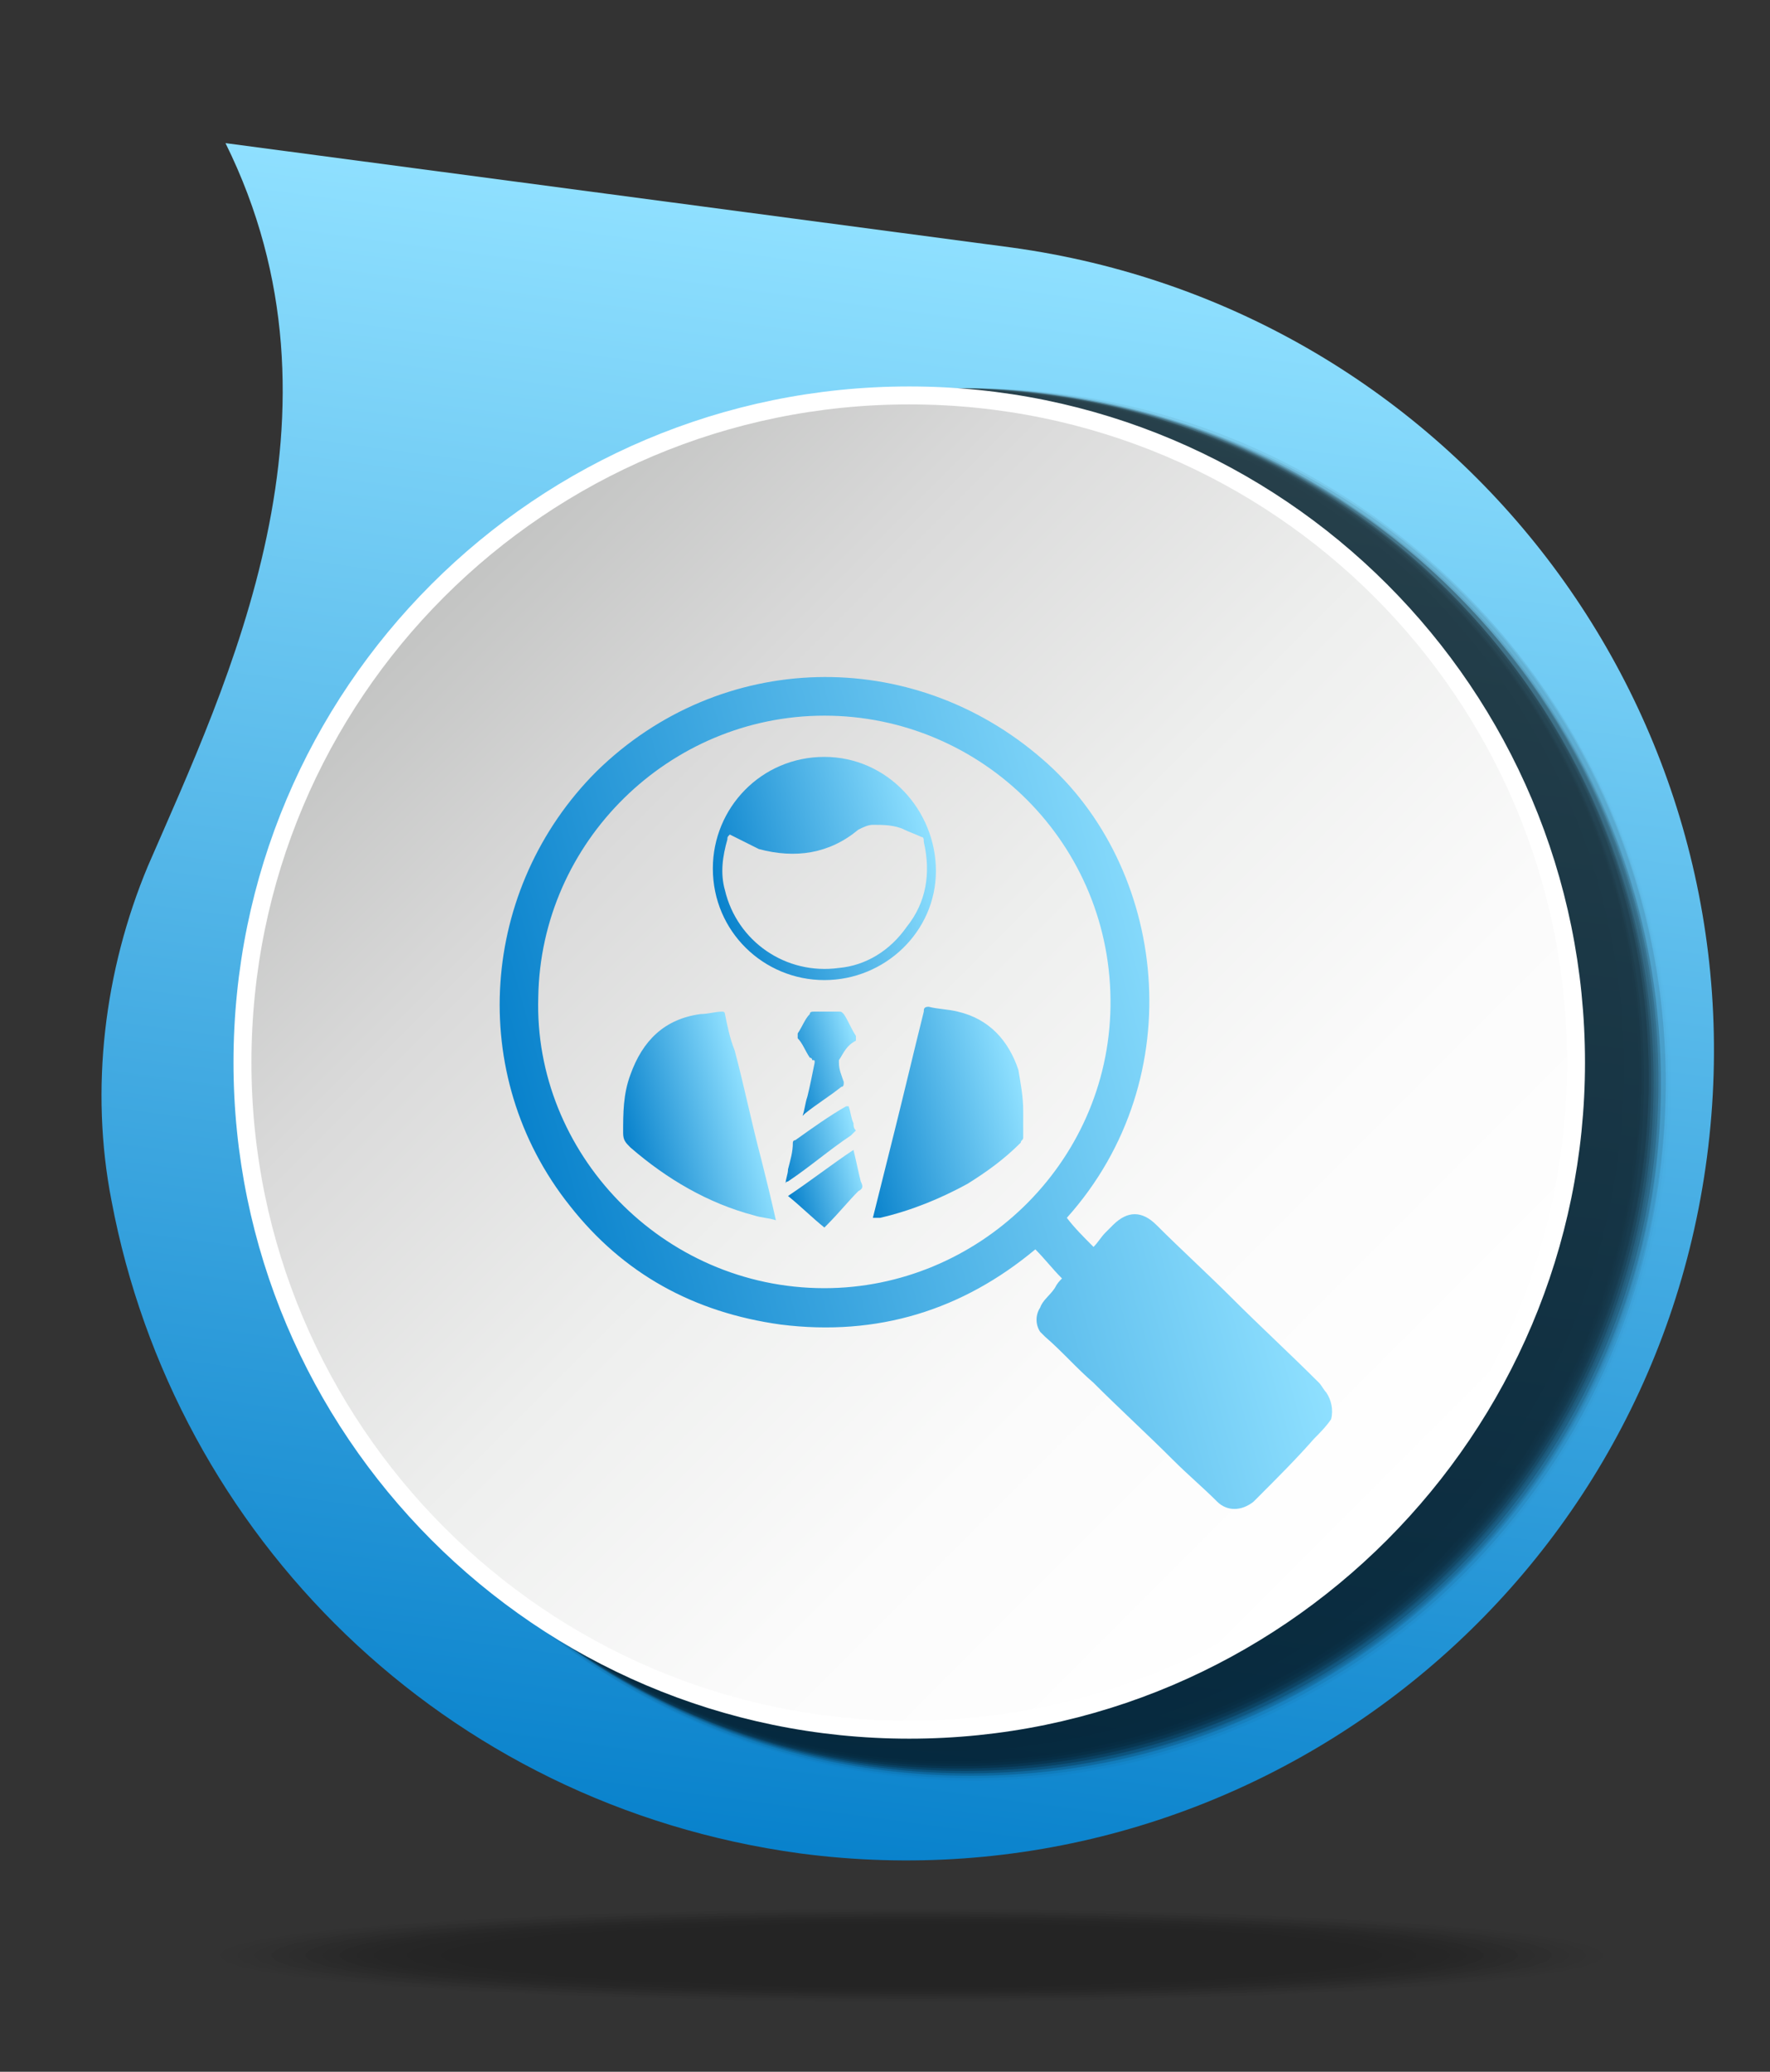 <?xml version="1.0" encoding="utf-8"?>
<!-- Generator: Adobe Illustrator 21.0.0, SVG Export Plug-In . SVG Version: 6.00 Build 0)  -->
<svg version="1.1" id="Calque_1" xmlns="http://www.w3.org/2000/svg" xmlns:xlink="http://www.w3.org/1999/xlink" x="0px" y="0px"
	 viewBox="0 0 73 85.4" style="enable-background:new 0 0 73 85.4;" xml:space="preserve">
<rect x="0" y="0" width="73" height="85.4" fill="#333333" stroke="none"/>
<style type="text/css">
	.st0{opacity:0.3;}
	.st1{opacity:0;fill:url(#SVGID_1_);}
	.st2{opacity:2.439100e-02;fill:url(#SVGID_2_);}
	.st3{opacity:4.878100e-02;fill:url(#SVGID_3_);}
	.st4{opacity:7.317100e-02;fill:url(#SVGID_4_);}
	.st5{opacity:9.756100e-02;fill:url(#SVGID_5_);}
	.st6{opacity:0.122;fill:url(#SVGID_6_);}
	.st7{opacity:0.146;fill:url(#SVGID_7_);}
	.st8{opacity:0.171;fill:url(#SVGID_8_);}
	.st9{opacity:0.195;fill:url(#SVGID_9_);}
	.st10{opacity:0.22;fill:url(#SVGID_10_);}
	.st11{opacity:0.244;fill:url(#SVGID_11_);}
	.st12{opacity:0.268;fill:url(#SVGID_12_);}
	.st13{opacity:0.293;fill:url(#SVGID_13_);}
	.st14{opacity:0.317;fill:url(#SVGID_14_);}
	.st15{opacity:0.342;fill:url(#SVGID_15_);}
	.st16{opacity:0.366;fill:url(#SVGID_16_);}
	.st17{opacity:0.39;fill:url(#SVGID_17_);}
	.st18{opacity:0.415;fill:url(#SVGID_18_);}
	.st19{opacity:0.439;fill:url(#SVGID_19_);}
	.st20{opacity:0.463;fill:url(#SVGID_20_);}
	.st21{opacity:0.488;fill:url(#SVGID_21_);}
	.st22{opacity:0.512;fill:url(#SVGID_22_);}
	.st23{opacity:0.537;fill:url(#SVGID_23_);}
	.st24{opacity:0.561;fill:url(#SVGID_24_);}
	.st25{opacity:0.585;fill:url(#SVGID_25_);}
	.st26{opacity:0.61;fill:url(#SVGID_26_);}
	.st27{opacity:0.634;fill:url(#SVGID_27_);}
	.st28{opacity:0.658;fill:url(#SVGID_28_);}
	.st29{opacity:0.683;fill:url(#SVGID_29_);}
	.st30{opacity:0.707;fill:url(#SVGID_30_);}
	.st31{opacity:0.732;fill:url(#SVGID_31_);}
	.st32{opacity:0.756;fill:url(#SVGID_32_);}
	.st33{opacity:0.78;fill:url(#SVGID_33_);}
	.st34{opacity:0.805;fill:url(#SVGID_34_);}
	.st35{opacity:0.829;fill:url(#SVGID_35_);}
	.st36{opacity:0.854;fill:url(#SVGID_36_);}
	.st37{opacity:0.878;fill:url(#SVGID_37_);}
	.st38{opacity:0.902;fill:url(#SVGID_38_);}
	.st39{opacity:0.927;fill:url(#SVGID_39_);}
	.st40{opacity:0.951;fill:url(#SVGID_40_);}
	.st41{opacity:0.976;fill:url(#SVGID_41_);}
	.st42{fill:url(#SVGID_42_);}
	.st43{fill:url(#SVGID_43_);}
	.st44{opacity:0.7;}
	.st45{opacity:0;}
	.st46{opacity:1.408400e-02;}
	.st47{opacity:2.816800e-02;}
	.st48{opacity:4.225300e-02;}
	.st49{opacity:5.633800e-02;}
	.st50{opacity:7.042200e-02;}
	.st51{opacity:8.450700e-02;}
	.st52{opacity:9.859100e-02;}
	.st53{opacity:0.113;}
	.st54{opacity:0.127;}
	.st55{opacity:0.141;}
	.st56{opacity:0.155;}
	.st57{opacity:0.169;}
	.st58{opacity:0.183;}
	.st59{opacity:0.197;}
	.st60{opacity:0.211;}
	.st61{opacity:0.225;}
	.st62{opacity:0.239;}
	.st63{opacity:0.254;}
	.st64{opacity:0.268;}
	.st65{opacity:0.282;}
	.st66{opacity:0.296;}
	.st67{opacity:0.31;}
	.st68{opacity:0.324;}
	.st69{opacity:0.338;}
	.st70{opacity:0.352;}
	.st71{opacity:0.366;}
	.st72{opacity:0.38;}
	.st73{opacity:0.394;}
	.st74{opacity:0.408;}
	.st75{opacity:0.422;}
	.st76{opacity:0.437;}
	.st77{opacity:0.451;}
	.st78{opacity:0.465;}
	.st79{opacity:0.479;}
	.st80{opacity:0.493;}
	.st81{opacity:0.507;}
	.st82{opacity:0.521;}
	.st83{opacity:0.535;}
	.st84{opacity:0.549;}
	.st85{opacity:0.563;}
	.st86{opacity:0.578;}
	.st87{opacity:0.592;}
	.st88{opacity:0.606;}
	.st89{opacity:0.62;}
	.st90{opacity:0.634;}
	.st91{opacity:0.648;}
	.st92{opacity:0.662;}
	.st93{opacity:0.676;}
	.st94{opacity:0.69;}
	.st95{opacity:0.704;}
	.st96{opacity:0.718;}
	.st97{opacity:0.732;}
	.st98{opacity:0.747;}
	.st99{opacity:0.761;}
	.st100{opacity:0.775;}
	.st101{opacity:0.789;}
	.st102{opacity:0.803;}
	.st103{opacity:0.817;}
	.st104{opacity:0.831;}
	.st105{opacity:0.845;}
	.st106{opacity:0.859;}
	.st107{opacity:0.873;}
	.st108{opacity:0.887;}
	.st109{opacity:0.901;}
	.st110{opacity:0.915;}
	.st111{opacity:0.93;}
	.st112{opacity:0.944;}
	.st113{opacity:0.958;}
	.st114{opacity:0.972;}
	.st115{opacity:0.986;}
	.st116{fill:url(#SVGID_44_);stroke:#FFFFFF;stroke-width:0.74;stroke-miterlimit:10;}
	.st117{fill:url(#SVGID_45_);}
	.st118{opacity:0;fill:url(#SVGID_46_);}
	.st119{opacity:2.439100e-02;fill:url(#SVGID_47_);}
	.st120{opacity:4.878100e-02;fill:url(#SVGID_48_);}
	.st121{opacity:7.317100e-02;fill:url(#SVGID_49_);}
	.st122{opacity:9.756100e-02;fill:url(#SVGID_50_);}
	.st123{opacity:0.122;fill:url(#SVGID_51_);}
	.st124{opacity:0.146;fill:url(#SVGID_52_);}
	.st125{opacity:0.171;fill:url(#SVGID_53_);}
	.st126{opacity:0.195;fill:url(#SVGID_54_);}
	.st127{opacity:0.22;fill:url(#SVGID_55_);}
	.st128{opacity:0.244;fill:url(#SVGID_56_);}
	.st129{opacity:0.268;fill:url(#SVGID_57_);}
	.st130{opacity:0.293;fill:url(#SVGID_58_);}
	.st131{opacity:0.317;fill:url(#SVGID_59_);}
	.st132{opacity:0.342;fill:url(#SVGID_60_);}
	.st133{opacity:0.366;fill:url(#SVGID_61_);}
	.st134{opacity:0.39;fill:url(#SVGID_62_);}
	.st135{opacity:0.415;fill:url(#SVGID_63_);}
	.st136{opacity:0.439;fill:url(#SVGID_64_);}
	.st137{opacity:0.463;fill:url(#SVGID_65_);}
	.st138{opacity:0.488;fill:url(#SVGID_66_);}
	.st139{opacity:0.512;fill:url(#SVGID_67_);}
	.st140{opacity:0.537;fill:url(#SVGID_68_);}
	.st141{opacity:0.561;fill:url(#SVGID_69_);}
	.st142{opacity:0.585;fill:url(#SVGID_70_);}
	.st143{opacity:0.61;fill:url(#SVGID_71_);}
	.st144{opacity:0.634;fill:url(#SVGID_72_);}
	.st145{opacity:0.658;fill:url(#SVGID_73_);}
	.st146{opacity:0.683;fill:url(#SVGID_74_);}
	.st147{opacity:0.707;fill:url(#SVGID_75_);}
	.st148{opacity:0.732;fill:url(#SVGID_76_);}
	.st149{opacity:0.756;fill:url(#SVGID_77_);}
	.st150{opacity:0.78;fill:url(#SVGID_78_);}
	.st151{opacity:0.805;fill:url(#SVGID_79_);}
	.st152{opacity:0.829;fill:url(#SVGID_80_);}
	.st153{opacity:0.854;fill:url(#SVGID_81_);}
	.st154{opacity:0.878;fill:url(#SVGID_82_);}
	.st155{opacity:0.902;fill:url(#SVGID_83_);}
	.st156{opacity:0.927;fill:url(#SVGID_84_);}
	.st157{opacity:0.951;fill:url(#SVGID_85_);}
	.st158{opacity:0.976;fill:url(#SVGID_86_);}
	.st159{fill:url(#SVGID_87_);}
	.st160{fill:url(#SVGID_88_);}
	.st161{opacity:1.408451e-02;}
	.st162{opacity:2.816901e-02;}
	.st163{opacity:4.225352e-02;}
	.st164{opacity:5.633803e-02;}
	.st165{opacity:7.042254e-02;}
	.st166{opacity:8.450704e-02;}
	.st167{opacity:9.859155e-02;}
	.st168{fill:url(#SVGID_89_);stroke:#FFFFFF;stroke-width:0.74;stroke-miterlimit:10;}
	.st169{opacity:0;fill:url(#SVGID_90_);}
	.st170{opacity:2.439100e-02;fill:url(#SVGID_91_);}
	.st171{opacity:4.878100e-02;fill:url(#SVGID_92_);}
	.st172{opacity:7.317100e-02;fill:url(#SVGID_93_);}
	.st173{opacity:9.756100e-02;fill:url(#SVGID_94_);}
	.st174{opacity:0.122;fill:url(#SVGID_95_);}
	.st175{opacity:0.146;fill:url(#SVGID_96_);}
	.st176{opacity:0.171;fill:url(#SVGID_97_);}
	.st177{opacity:0.195;fill:url(#SVGID_98_);}
	.st178{opacity:0.22;fill:url(#SVGID_99_);}
	.st179{opacity:0.244;fill:url(#SVGID_100_);}
	.st180{opacity:0.268;fill:url(#SVGID_101_);}
	.st181{opacity:0.293;fill:url(#SVGID_102_);}
	.st182{opacity:0.317;fill:url(#SVGID_103_);}
	.st183{opacity:0.342;fill:url(#SVGID_104_);}
	.st184{opacity:0.366;fill:url(#SVGID_105_);}
	.st185{opacity:0.39;fill:url(#SVGID_106_);}
	.st186{opacity:0.415;fill:url(#SVGID_107_);}
	.st187{opacity:0.439;fill:url(#SVGID_108_);}
	.st188{opacity:0.463;fill:url(#SVGID_109_);}
	.st189{opacity:0.488;fill:url(#SVGID_110_);}
	.st190{opacity:0.512;fill:url(#SVGID_111_);}
	.st191{opacity:0.537;fill:url(#SVGID_112_);}
	.st192{opacity:0.561;fill:url(#SVGID_113_);}
	.st193{opacity:0.585;fill:url(#SVGID_114_);}
	.st194{opacity:0.61;fill:url(#SVGID_115_);}
	.st195{opacity:0.634;fill:url(#SVGID_116_);}
	.st196{opacity:0.658;fill:url(#SVGID_117_);}
	.st197{opacity:0.683;fill:url(#SVGID_118_);}
	.st198{opacity:0.707;fill:url(#SVGID_119_);}
	.st199{opacity:0.732;fill:url(#SVGID_120_);}
	.st200{opacity:0.756;fill:url(#SVGID_121_);}
	.st201{opacity:0.78;fill:url(#SVGID_122_);}
	.st202{opacity:0.805;fill:url(#SVGID_123_);}
	.st203{opacity:0.829;fill:url(#SVGID_124_);}
	.st204{opacity:0.854;fill:url(#SVGID_125_);}
	.st205{opacity:0.878;fill:url(#SVGID_126_);}
	.st206{opacity:0.902;fill:url(#SVGID_127_);}
	.st207{opacity:0.927;fill:url(#SVGID_128_);}
	.st208{opacity:0.951;fill:url(#SVGID_129_);}
	.st209{opacity:0.976;fill:url(#SVGID_130_);}
	.st210{fill:url(#SVGID_131_);}
	.st211{fill:url(#SVGID_132_);}
	.st212{fill:url(#SVGID_133_);stroke:#FFFFFF;stroke-width:0.74;stroke-miterlimit:10;}
	.st213{opacity:0;fill:url(#SVGID_134_);}
	.st214{opacity:2.439100e-02;fill:url(#SVGID_135_);}
	.st215{opacity:4.878100e-02;fill:url(#SVGID_136_);}
	.st216{opacity:7.317100e-02;fill:url(#SVGID_137_);}
	.st217{opacity:9.756100e-02;fill:url(#SVGID_138_);}
	.st218{opacity:0.122;fill:url(#SVGID_139_);}
	.st219{opacity:0.146;fill:url(#SVGID_140_);}
	.st220{opacity:0.171;fill:url(#SVGID_141_);}
	.st221{opacity:0.195;fill:url(#SVGID_142_);}
	.st222{opacity:0.22;fill:url(#SVGID_143_);}
	.st223{opacity:0.244;fill:url(#SVGID_144_);}
	.st224{opacity:0.268;fill:url(#SVGID_145_);}
	.st225{opacity:0.293;fill:url(#SVGID_146_);}
	.st226{opacity:0.317;fill:url(#SVGID_147_);}
	.st227{opacity:0.342;fill:url(#SVGID_148_);}
	.st228{opacity:0.366;fill:url(#SVGID_149_);}
	.st229{opacity:0.39;fill:url(#SVGID_150_);}
	.st230{opacity:0.415;fill:url(#SVGID_151_);}
	.st231{opacity:0.439;fill:url(#SVGID_152_);}
	.st232{opacity:0.463;fill:url(#SVGID_153_);}
	.st233{opacity:0.488;fill:url(#SVGID_154_);}
	.st234{opacity:0.512;fill:url(#SVGID_155_);}
	.st235{opacity:0.537;fill:url(#SVGID_156_);}
	.st236{opacity:0.561;fill:url(#SVGID_157_);}
	.st237{opacity:0.585;fill:url(#SVGID_158_);}
	.st238{opacity:0.61;fill:url(#SVGID_159_);}
	.st239{opacity:0.634;fill:url(#SVGID_160_);}
	.st240{opacity:0.658;fill:url(#SVGID_161_);}
	.st241{opacity:0.683;fill:url(#SVGID_162_);}
	.st242{opacity:0.707;fill:url(#SVGID_163_);}
	.st243{opacity:0.732;fill:url(#SVGID_164_);}
	.st244{opacity:0.756;fill:url(#SVGID_165_);}
	.st245{opacity:0.78;fill:url(#SVGID_166_);}
	.st246{opacity:0.805;fill:url(#SVGID_167_);}
	.st247{opacity:0.829;fill:url(#SVGID_168_);}
	.st248{opacity:0.854;fill:url(#SVGID_169_);}
	.st249{opacity:0.878;fill:url(#SVGID_170_);}
	.st250{opacity:0.902;fill:url(#SVGID_171_);}
	.st251{opacity:0.927;fill:url(#SVGID_172_);}
	.st252{opacity:0.951;fill:url(#SVGID_173_);}
	.st253{opacity:0.976;fill:url(#SVGID_174_);}
	.st254{fill:url(#SVGID_175_);}
	.st255{fill:url(#SVGID_176_);}
	.st256{fill:url(#SVGID_177_);stroke:#FFFFFF;stroke-width:0.74;stroke-miterlimit:10;}
	.st257{opacity:0;fill:url(#SVGID_178_);}
	.st258{opacity:2.439100e-02;fill:url(#SVGID_179_);}
	.st259{opacity:4.878100e-02;fill:url(#SVGID_180_);}
	.st260{opacity:7.317100e-02;fill:url(#SVGID_181_);}
	.st261{opacity:9.756100e-02;fill:url(#SVGID_182_);}
	.st262{opacity:0.122;fill:url(#SVGID_183_);}
	.st263{opacity:0.146;fill:url(#SVGID_184_);}
	.st264{opacity:0.171;fill:url(#SVGID_185_);}
	.st265{opacity:0.195;fill:url(#SVGID_186_);}
	.st266{opacity:0.22;fill:url(#SVGID_187_);}
	.st267{opacity:0.244;fill:url(#SVGID_188_);}
	.st268{opacity:0.268;fill:url(#SVGID_189_);}
	.st269{opacity:0.293;fill:url(#SVGID_190_);}
	.st270{opacity:0.317;fill:url(#SVGID_191_);}
	.st271{opacity:0.342;fill:url(#SVGID_192_);}
	.st272{opacity:0.366;fill:url(#SVGID_193_);}
	.st273{opacity:0.39;fill:url(#SVGID_194_);}
	.st274{opacity:0.415;fill:url(#SVGID_195_);}
	.st275{opacity:0.439;fill:url(#SVGID_196_);}
	.st276{opacity:0.463;fill:url(#SVGID_197_);}
	.st277{opacity:0.488;fill:url(#SVGID_198_);}
	.st278{opacity:0.512;fill:url(#SVGID_199_);}
	.st279{opacity:0.537;fill:url(#SVGID_200_);}
	.st280{opacity:0.561;fill:url(#SVGID_201_);}
	.st281{opacity:0.585;fill:url(#SVGID_202_);}
	.st282{opacity:0.61;fill:url(#SVGID_203_);}
	.st283{opacity:0.634;fill:url(#SVGID_204_);}
	.st284{opacity:0.658;fill:url(#SVGID_205_);}
	.st285{opacity:0.683;fill:url(#SVGID_206_);}
	.st286{opacity:0.707;fill:url(#SVGID_207_);}
	.st287{opacity:0.732;fill:url(#SVGID_208_);}
	.st288{opacity:0.756;fill:url(#SVGID_209_);}
	.st289{opacity:0.78;fill:url(#SVGID_210_);}
	.st290{opacity:0.805;fill:url(#SVGID_211_);}
	.st291{opacity:0.829;fill:url(#SVGID_212_);}
	.st292{opacity:0.854;fill:url(#SVGID_213_);}
	.st293{opacity:0.878;fill:url(#SVGID_214_);}
	.st294{opacity:0.902;fill:url(#SVGID_215_);}
	.st295{opacity:0.927;fill:url(#SVGID_216_);}
	.st296{opacity:0.951;fill:url(#SVGID_217_);}
	.st297{opacity:0.976;fill:url(#SVGID_218_);}
	.st298{fill:url(#SVGID_219_);}
	.st299{fill:url(#SVGID_220_);}
	.st300{fill:url(#SVGID_221_);stroke:#FFFFFF;stroke-width:0.74;stroke-miterlimit:10;}
	.st301{opacity:0;fill:url(#SVGID_222_);}
	.st302{opacity:2.439100e-02;fill:url(#SVGID_223_);}
	.st303{opacity:4.878100e-02;fill:url(#SVGID_224_);}
	.st304{opacity:7.317100e-02;fill:url(#SVGID_225_);}
	.st305{opacity:9.756100e-02;fill:url(#SVGID_226_);}
	.st306{opacity:0.122;fill:url(#SVGID_227_);}
	.st307{opacity:0.146;fill:url(#SVGID_228_);}
	.st308{opacity:0.171;fill:url(#SVGID_229_);}
	.st309{opacity:0.195;fill:url(#SVGID_230_);}
	.st310{opacity:0.22;fill:url(#SVGID_231_);}
	.st311{opacity:0.244;fill:url(#SVGID_232_);}
	.st312{opacity:0.268;fill:url(#SVGID_233_);}
	.st313{opacity:0.293;fill:url(#SVGID_234_);}
	.st314{opacity:0.317;fill:url(#SVGID_235_);}
	.st315{opacity:0.342;fill:url(#SVGID_236_);}
	.st316{opacity:0.366;fill:url(#SVGID_237_);}
	.st317{opacity:0.39;fill:url(#SVGID_238_);}
	.st318{opacity:0.415;fill:url(#SVGID_239_);}
	.st319{opacity:0.439;fill:url(#SVGID_240_);}
	.st320{opacity:0.463;fill:url(#SVGID_241_);}
	.st321{opacity:0.488;fill:url(#SVGID_242_);}
	.st322{opacity:0.512;fill:url(#SVGID_243_);}
	.st323{opacity:0.537;fill:url(#SVGID_244_);}
	.st324{opacity:0.561;fill:url(#SVGID_245_);}
	.st325{opacity:0.585;fill:url(#SVGID_246_);}
	.st326{opacity:0.61;fill:url(#SVGID_247_);}
	.st327{opacity:0.634;fill:url(#SVGID_248_);}
	.st328{opacity:0.658;fill:url(#SVGID_249_);}
	.st329{opacity:0.683;fill:url(#SVGID_250_);}
	.st330{opacity:0.707;fill:url(#SVGID_251_);}
	.st331{opacity:0.732;fill:url(#SVGID_252_);}
	.st332{opacity:0.756;fill:url(#SVGID_253_);}
	.st333{opacity:0.78;fill:url(#SVGID_254_);}
	.st334{opacity:0.805;fill:url(#SVGID_255_);}
	.st335{opacity:0.829;fill:url(#SVGID_256_);}
	.st336{opacity:0.854;fill:url(#SVGID_257_);}
	.st337{opacity:0.878;fill:url(#SVGID_258_);}
	.st338{opacity:0.902;fill:url(#SVGID_259_);}
	.st339{opacity:0.927;fill:url(#SVGID_260_);}
	.st340{opacity:0.951;fill:url(#SVGID_261_);}
	.st341{opacity:0.976;fill:url(#SVGID_262_);}
	.st342{fill:url(#SVGID_263_);}
	.st343{fill:url(#SVGID_264_);}
	.st344{fill:url(#SVGID_265_);stroke:#FFFFFF;stroke-width:0.74;stroke-miterlimit:10;}
	.st345{fill:url(#SVGID_266_);}
	.st346{fill:url(#SVGID_267_);}
	.st347{fill:url(#SVGID_268_);}
	.st348{fill:url(#SVGID_269_);}
	.st349{fill:url(#SVGID_270_);}
	.st350{fill:url(#SVGID_271_);}
	.st351{fill:url(#SVGID_272_);}
	.st352{fill:url(#SVGID_273_);}
	.st353{fill:url(#SVGID_274_);}
	.st354{fill:url(#SVGID_275_);}
	.st355{fill:url(#SVGID_276_);}
	.st356{fill:url(#SVGID_277_);}
	.st357{fill:url(#SVGID_278_);}
	.st358{fill:url(#SVGID_279_);}
	.st359{fill:url(#SVGID_280_);}
	.st360{fill:url(#SVGID_281_);}
	.st361{fill:url(#SVGID_282_);}
	.st362{fill:url(#SVGID_283_);}
	.st363{fill:url(#SVGID_284_);}
	.st364{fill:url(#SVGID_285_);}
</style>
<g class="st0">
	
		<radialGradient id="SVGID_1_" cx="-33.385" cy="133.896" r="4.923" gradientTransform="matrix(7.105 0 0 0.366 274.774 31.647)" gradientUnits="userSpaceOnUse">
		<stop  offset="0" style="stop-color:#000000"/>
		<stop  offset="1" style="stop-color:#000000"/>
	</radialGradient>
	<ellipse class="st1" cx="37.6" cy="80.6" rx="29.9" ry="2"/>
	
		<radialGradient id="SVGID_2_" cx="-33.176" cy="137.341" r="4.941" gradientTransform="matrix(6.906 0 0 0.356 266.664 31.719)" gradientUnits="userSpaceOnUse">
		<stop  offset="0" style="stop-color:#000000"/>
		<stop  offset="1" style="stop-color:#000000"/>
	</radialGradient>
	<ellipse class="st2" cx="37.6" cy="80.6" rx="29.2" ry="2"/>
	
		<radialGradient id="SVGID_3_" cx="-32.951" cy="140.982" r="4.958" gradientTransform="matrix(6.706 0 0 0.346 258.53 31.79)" gradientUnits="userSpaceOnUse">
		<stop  offset="0" style="stop-color:#000000"/>
		<stop  offset="1" style="stop-color:#000000"/>
	</radialGradient>
	<ellipse class="st3" cx="37.6" cy="80.6" rx="28.5" ry="1.9"/>
	
		<radialGradient id="SVGID_4_" cx="-32.712" cy="144.834" r="4.977" gradientTransform="matrix(6.506 0 0 0.337 250.397 31.861)" gradientUnits="userSpaceOnUse">
		<stop  offset="0" style="stop-color:#000000"/>
		<stop  offset="1" style="stop-color:#000000"/>
	</radialGradient>
	<ellipse class="st4" cx="37.6" cy="80.6" rx="27.8" ry="1.9"/>
	
		<radialGradient id="SVGID_5_" cx="-32.458" cy="148.915" r="4.997" gradientTransform="matrix(6.307 0 0 0.327 242.263 31.931)" gradientUnits="userSpaceOnUse">
		<stop  offset="0" style="stop-color:#000000"/>
		<stop  offset="1" style="stop-color:#000000"/>
	</radialGradient>
	<ellipse class="st5" cx="37.6" cy="80.6" rx="27.1" ry="1.8"/>
	
		<radialGradient id="SVGID_6_" cx="-32.188" cy="153.242" r="5.018" gradientTransform="matrix(6.107 0 0 0.317 234.129 32.003)" gradientUnits="userSpaceOnUse">
		<stop  offset="0" style="stop-color:#000000"/>
		<stop  offset="1" style="stop-color:#000000"/>
	</radialGradient>
	<ellipse class="st6" cx="37.6" cy="80.6" rx="26.4" ry="1.8"/>
	
		<radialGradient id="SVGID_7_" cx="-31.899" cy="160.54" r="5.042" gradientTransform="matrix(5.907 0 0 0.307 225.995 31.26)" gradientUnits="userSpaceOnUse">
		<stop  offset="0" style="stop-color:#000000"/>
		<stop  offset="1" style="stop-color:#000000"/>
	</radialGradient>
	<ellipse class="st7" cx="37.6" cy="80.6" rx="25.7" ry="1.7"/>
	
		<radialGradient id="SVGID_8_" cx="-31.59" cy="165.531" r="5.067" gradientTransform="matrix(5.707 0 0 0.298 217.862 31.331)" gradientUnits="userSpaceOnUse">
		<stop  offset="0" style="stop-color:#000000"/>
		<stop  offset="1" style="stop-color:#000000"/>
	</radialGradient>
	<ellipse class="st8" cx="37.6" cy="80.6" rx="25" ry="1.7"/>
	
		<radialGradient id="SVGID_9_" cx="-31.259" cy="170.858" r="5.092" gradientTransform="matrix(5.508 0 0 0.288 209.728 31.402)" gradientUnits="userSpaceOnUse">
		<stop  offset="0" style="stop-color:#000000"/>
		<stop  offset="1" style="stop-color:#000000"/>
	</radialGradient>
	<ellipse class="st9" cx="37.6" cy="80.6" rx="24.3" ry="1.6"/>
	
		<radialGradient id="SVGID_10_" cx="-30.902" cy="176.558" r="5.12" gradientTransform="matrix(5.308 0 0 0.278 201.594 31.472)" gradientUnits="userSpaceOnUse">
		<stop  offset="0" style="stop-color:#000000"/>
		<stop  offset="1" style="stop-color:#000000"/>
	</radialGradient>
	<ellipse class="st10" cx="37.6" cy="80.6" rx="23.6" ry="1.6"/>
	
		<radialGradient id="SVGID_11_" cx="-30.518" cy="182.668" r="5.15" gradientTransform="matrix(5.108 0 0 0.269 193.461 31.543)" gradientUnits="userSpaceOnUse">
		<stop  offset="0" style="stop-color:#000000"/>
		<stop  offset="1" style="stop-color:#000000"/>
	</radialGradient>
	<ellipse class="st11" cx="37.6" cy="80.6" rx="22.9" ry="1.5"/>
	
		<radialGradient id="SVGID_12_" cx="-30.103" cy="189.236" r="5.183" gradientTransform="matrix(4.909 0 0 0.259 185.327 31.614)" gradientUnits="userSpaceOnUse">
		<stop  offset="0" style="stop-color:#000000"/>
		<stop  offset="1" style="stop-color:#000000"/>
	</radialGradient>
	<ellipse class="st12" cx="37.6" cy="80.6" rx="22.2" ry="1.5"/>
	
		<radialGradient id="SVGID_13_" cx="-29.652" cy="196.314" r="5.218" gradientTransform="matrix(4.709 0 0 0.249 177.193 31.685)" gradientUnits="userSpaceOnUse">
		<stop  offset="0" style="stop-color:#000000"/>
		<stop  offset="1" style="stop-color:#000000"/>
	</radialGradient>
	<ellipse class="st13" cx="37.6" cy="80.6" rx="21.5" ry="1.4"/>
	
		<radialGradient id="SVGID_14_" cx="-29.162" cy="203.967" r="5.256" gradientTransform="matrix(4.509 0 0 0.24 169.06 31.756)" gradientUnits="userSpaceOnUse">
		<stop  offset="0" style="stop-color:#000000"/>
		<stop  offset="1" style="stop-color:#000000"/>
	</radialGradient>
	<ellipse class="st14" cx="37.6" cy="80.6" rx="20.8" ry="1.4"/>
	
		<radialGradient id="SVGID_15_" cx="-28.625" cy="212.266" r="5.297" gradientTransform="matrix(4.31 0 0 0.23 160.926 31.826)" gradientUnits="userSpaceOnUse">
		<stop  offset="0" style="stop-color:#000000"/>
		<stop  offset="1" style="stop-color:#000000"/>
	</radialGradient>
	<ellipse class="st15" cx="37.6" cy="80.6" rx="20.1" ry="1.3"/>
	
		<radialGradient id="SVGID_16_" cx="-28.037" cy="221.292" r="5.342" gradientTransform="matrix(4.11 0 0 0.22 152.792 31.898)" gradientUnits="userSpaceOnUse">
		<stop  offset="0" style="stop-color:#000000"/>
		<stop  offset="1" style="stop-color:#000000"/>
	</radialGradient>
	<ellipse class="st16" cx="37.6" cy="80.6" rx="19.4" ry="1.3"/>
	
		<radialGradient id="SVGID_17_" cx="-27.389" cy="235.127" r="5.394" gradientTransform="matrix(3.91 0 0 0.21 144.659 31.155)" gradientUnits="userSpaceOnUse">
		<stop  offset="0" style="stop-color:#000000"/>
		<stop  offset="1" style="stop-color:#000000"/>
	</radialGradient>
	<ellipse class="st17" cx="37.6" cy="80.6" rx="18.7" ry="1.3"/>
	
		<radialGradient id="SVGID_18_" cx="-26.671" cy="246.138" r="5.449" gradientTransform="matrix(3.711 0 0 0.201 136.525 31.226)" gradientUnits="userSpaceOnUse">
		<stop  offset="0" style="stop-color:#000000"/>
		<stop  offset="1" style="stop-color:#000000"/>
	</radialGradient>
	<ellipse class="st18" cx="37.6" cy="80.6" rx="18" ry="1.2"/>
	
		<radialGradient id="SVGID_19_" cx="-25.872" cy="258.267" r="5.509" gradientTransform="matrix(3.511 0 0 0.191 128.391 31.297)" gradientUnits="userSpaceOnUse">
		<stop  offset="0" style="stop-color:#000000"/>
		<stop  offset="1" style="stop-color:#000000"/>
	</radialGradient>
	<ellipse class="st19" cx="37.6" cy="80.6" rx="17.2" ry="1.2"/>
	
		<radialGradient id="SVGID_20_" cx="-24.975" cy="271.697" r="5.578" gradientTransform="matrix(3.311 0 0 0.181 120.258 31.367)" gradientUnits="userSpaceOnUse">
		<stop  offset="0" style="stop-color:#000000"/>
		<stop  offset="1" style="stop-color:#000000"/>
	</radialGradient>
	<ellipse class="st20" cx="37.6" cy="80.6" rx="16.5" ry="1.1"/>
	
		<radialGradient id="SVGID_21_" cx="-23.964" cy="286.642" r="5.655" gradientTransform="matrix(3.111 0 0 0.172 112.124 31.438)" gradientUnits="userSpaceOnUse">
		<stop  offset="0" style="stop-color:#000000"/>
		<stop  offset="1" style="stop-color:#000000"/>
	</radialGradient>
	<ellipse class="st21" cx="37.6" cy="80.6" rx="15.8" ry="1.1"/>
	
		<radialGradient id="SVGID_22_" cx="-22.814" cy="303.377" r="5.741" gradientTransform="matrix(2.912 0 0 0.162 103.99 31.509)" gradientUnits="userSpaceOnUse">
		<stop  offset="0" style="stop-color:#000000"/>
		<stop  offset="1" style="stop-color:#000000"/>
	</radialGradient>
	<ellipse class="st22" cx="37.6" cy="80.6" rx="15.1" ry="1"/>
	
		<radialGradient id="SVGID_23_" cx="-21.495" cy="322.243" r="5.839" gradientTransform="matrix(2.712 0 0 0.152 95.856 31.581)" gradientUnits="userSpaceOnUse">
		<stop  offset="0" style="stop-color:#000000"/>
		<stop  offset="1" style="stop-color:#000000"/>
	</radialGradient>
	<ellipse class="st23" cx="37.6" cy="80.6" rx="14.4" ry="1"/>
	
		<radialGradient id="SVGID_24_" cx="-19.965" cy="343.687" r="5.954" gradientTransform="matrix(2.512 0 0 0.142 87.72 31.65)" gradientUnits="userSpaceOnUse">
		<stop  offset="0" style="stop-color:#000000"/>
		<stop  offset="1" style="stop-color:#000000"/>
	</radialGradient>
	<ellipse class="st24" cx="37.6" cy="80.6" rx="13.7" ry="0.9"/>
	
		<radialGradient id="SVGID_25_" cx="-18.171" cy="368.257" r="6.084" gradientTransform="matrix(2.313 0 0 0.133 79.584 31.721)" gradientUnits="userSpaceOnUse">
		<stop  offset="0" style="stop-color:#000000"/>
		<stop  offset="1" style="stop-color:#000000"/>
	</radialGradient>
	<ellipse class="st25" cx="37.6" cy="80.6" rx="13" ry="0.9"/>
	
		<radialGradient id="SVGID_26_" cx="-16.038" cy="396.704" r="6.24" gradientTransform="matrix(2.113 0 0 0.123 71.449 31.791)" gradientUnits="userSpaceOnUse">
		<stop  offset="0" style="stop-color:#000000"/>
		<stop  offset="1" style="stop-color:#000000"/>
	</radialGradient>
	<ellipse class="st26" cx="37.6" cy="80.6" rx="12.3" ry="0.8"/>
	
		<radialGradient id="SVGID_27_" cx="-13.46" cy="437.565" r="6.43" gradientTransform="matrix(1.913 0 0 0.113 63.313 31.05)" gradientUnits="userSpaceOnUse">
		<stop  offset="0" style="stop-color:#000000"/>
		<stop  offset="1" style="stop-color:#000000"/>
	</radialGradient>
	<ellipse class="st27" cx="37.6" cy="80.6" rx="11.6" ry="0.8"/>
	
		<radialGradient id="SVGID_28_" cx="-10.281" cy="477.843" r="6.657" gradientTransform="matrix(1.714 0 0 0.104 55.177 31.121)" gradientUnits="userSpaceOnUse">
		<stop  offset="0" style="stop-color:#000000"/>
		<stop  offset="1" style="stop-color:#000000"/>
	</radialGradient>
	<ellipse class="st28" cx="37.6" cy="80.6" rx="10.9" ry="0.7"/>
	
		<radialGradient id="SVGID_29_" cx="-6.263" cy="526.461" r="6.941" gradientTransform="matrix(1.514 0 0 9.390000e-02 47.042 31.191)" gradientUnits="userSpaceOnUse">
		<stop  offset="0" style="stop-color:#000000"/>
		<stop  offset="1" style="stop-color:#000000"/>
	</radialGradient>
	<ellipse class="st29" cx="37.6" cy="80.6" rx="10.2" ry="0.7"/>
	
		<radialGradient id="SVGID_30_" cx="-1.023" cy="586.271" r="7.305" gradientTransform="matrix(1.314 0 0 8.420000e-02 38.906 31.262)" gradientUnits="userSpaceOnUse">
		<stop  offset="0" style="stop-color:#000000"/>
		<stop  offset="1" style="stop-color:#000000"/>
	</radialGradient>
	<ellipse class="st30" cx="37.6" cy="80.6" rx="9.5" ry="0.6"/>
	
		<radialGradient id="SVGID_31_" cx="6.094" cy="661.657" r="7.791" gradientTransform="matrix(1.114 0 0 7.450000e-02 30.771 31.332)" gradientUnits="userSpaceOnUse">
		<stop  offset="0" style="stop-color:#000000"/>
		<stop  offset="1" style="stop-color:#000000"/>
	</radialGradient>
	<ellipse class="st31" cx="37.6" cy="80.6" rx="8.8" ry="0.6"/>
	
		<radialGradient id="SVGID_32_" cx="16.318" cy="759.606" r="8.476" gradientTransform="matrix(0.915 0 0 6.480000e-02 22.635 31.403)" gradientUnits="userSpaceOnUse">
		<stop  offset="0" style="stop-color:#000000"/>
		<stop  offset="1" style="stop-color:#000000"/>
	</radialGradient>
	<ellipse class="st32" cx="37.6" cy="80.6" rx="8.1" ry="0.5"/>
	
		<radialGradient id="SVGID_33_" cx="32.255" cy="892.045" r="9.52" gradientTransform="matrix(0.715 0 0 5.510000e-02 14.499 31.474)" gradientUnits="userSpaceOnUse">
		<stop  offset="0" style="stop-color:#000000"/>
		<stop  offset="1" style="stop-color:#000000"/>
	</radialGradient>
	<ellipse class="st33" cx="37.6" cy="80.6" rx="7.4" ry="0.5"/>
	
		<radialGradient id="SVGID_34_" cx="60.542" cy="1081.085" r="11.325" gradientTransform="matrix(0.515 0 0 4.540000e-02 6.364 31.544)" gradientUnits="userSpaceOnUse">
		<stop  offset="0" style="stop-color:#000000"/>
		<stop  offset="1" style="stop-color:#000000"/>
	</radialGradient>
	<ellipse class="st34" cx="37.6" cy="80.6" rx="6.7" ry="0.4"/>
	
		<radialGradient id="SVGID_35_" cx="124.628" cy="1372.826" r="15.332" gradientTransform="matrix(0.316 0 0 3.570000e-02 -1.771 31.616)" gradientUnits="userSpaceOnUse">
		<stop  offset="0" style="stop-color:#000000"/>
		<stop  offset="1" style="stop-color:#000000"/>
	</radialGradient>
	<ellipse class="st35" cx="37.6" cy="80.6" rx="6" ry="0.4"/>
	
		<radialGradient id="SVGID_36_" cx="409.565" cy="1882.311" r="33.322" gradientTransform="matrix(0.116 0 0 2.600000e-02 -9.907 31.686)" gradientUnits="userSpaceOnUse">
		<stop  offset="0" style="stop-color:#000000"/>
		<stop  offset="1" style="stop-color:#000000"/>
	</radialGradient>
	<ellipse class="st36" cx="37.6" cy="80.6" rx="5.3" ry="0.3"/>
	
		<radialGradient id="SVGID_37_" cx="-663.529" cy="3066.786" r="40.356" gradientTransform="matrix(-8.380000e-02 0 0 1.620000e-02 -18.042 30.944)" gradientUnits="userSpaceOnUse">
		<stop  offset="0" style="stop-color:#000000"/>
		<stop  offset="1" style="stop-color:#000000"/>
	</radialGradient>
	<ellipse class="st37" cx="37.6" cy="80.6" rx="4.6" ry="0.3"/>
	
		<radialGradient id="SVGID_38_" cx="-224.83" cy="7632.434" r="27.246" gradientTransform="matrix(-0.283 0 0 6.500000e-03 -26.178 31.015)" gradientUnits="userSpaceOnUse">
		<stop  offset="0" style="stop-color:#000000"/>
		<stop  offset="1" style="stop-color:#000000"/>
	</radialGradient>
	<ellipse class="st38" cx="37.6" cy="80.6" rx="3.8" ry="0.2"/>
	
		<radialGradient id="SVGID_39_" cx="-148.748" cy="-15481.408" r="41.368" gradientTransform="matrix(-0.483 0 0 -3.200000e-03 -34.314 31.085)" gradientUnits="userSpaceOnUse">
		<stop  offset="0" style="stop-color:#000000"/>
		<stop  offset="1" style="stop-color:#000000"/>
	</radialGradient>
	<ellipse class="st39" cx="37.6" cy="80.6" rx="3.1" ry="0.2"/>
	
		<radialGradient id="SVGID_40_" cx="-117.163" cy="-3834.911" r="7.946" gradientTransform="matrix(-0.683 0 0 -1.290000e-02 -42.449 31.155)" gradientUnits="userSpaceOnUse">
		<stop  offset="0" style="stop-color:#000000"/>
		<stop  offset="1" style="stop-color:#000000"/>
	</radialGradient>
	<ellipse class="st40" cx="37.6" cy="80.6" rx="2.4" ry="0.1"/>
	
		<radialGradient id="SVGID_41_" cx="-99.871" cy="-2185.809" r="3.107" gradientTransform="matrix(-0.883 0 0 -2.260000e-02 -50.585 31.226)" gradientUnits="userSpaceOnUse">
		<stop  offset="0" style="stop-color:#000000"/>
		<stop  offset="1" style="stop-color:#000000"/>
	</radialGradient>
	<ellipse class="st41" cx="37.6" cy="80.6" rx="1.7" ry="0.1"/>
	
		<radialGradient id="SVGID_42_" cx="-88.96" cy="-1527.194" r="1.112" gradientTransform="matrix(-1.082 0 0 -3.230000e-02 -58.721 31.297)" gradientUnits="userSpaceOnUse">
		<stop  offset="0" style="stop-color:#000000"/>
		<stop  offset="1" style="stop-color:#000000"/>
	</radialGradient>
	<ellipse class="st42" cx="37.6" cy="80.6" rx="1" ry="0"/>
</g>
<linearGradient id="SVGID_43_" gradientUnits="userSpaceOnUse" x1="367.685" y1="238.032" x2="434.408" y2="238.032" gradientTransform="matrix(-0.132 0.991 -0.991 -0.132 326.572 -322.744)">
	<stop  offset="0" style="stop-color:#8FE0FF"/>
	<stop  offset="1" style="stop-color:#0982CC"/>
</linearGradient>
<path class="st43" d="M70.4,47.7c2.4-18.3-10.4-35-28.7-37.5L9.3,5.9C14.8,17,9.4,28.1,6.1,35.7C4.3,40,3.7,44.9,4.6,49.5
	C7.2,63.3,18.3,74.4,33,76.4C51.2,78.8,68,66,70.4,47.7z"/>
<g class="st44">
	<path class="st45" d="M40.3,73.4c-15.8,0-28.6-12.9-28.6-28.6c0-15.8,12.9-28.6,28.6-28.6S68.9,29,68.9,44.8
		C68.9,60.6,56.1,73.4,40.3,73.4z"/>
	<path class="st46" d="M40.2,73.4c-15.8,0-28.6-12.8-28.6-28.6c0-15.8,12.8-28.6,28.6-28.6C56,16.1,68.9,29,68.9,44.8
		C68.9,60.5,56,73.4,40.2,73.4z"/>
	<path class="st47" d="M40.2,73.4c-15.8,0-28.6-12.8-28.6-28.6c0-15.8,12.8-28.6,28.6-28.6C56,16.1,68.8,29,68.8,44.7
		C68.8,60.5,56,73.4,40.2,73.4z"/>
	<path class="st48" d="M40.1,73.3c-15.8,0-28.6-12.8-28.6-28.6c0-15.8,12.8-28.6,28.6-28.6c15.8,0,28.6,12.8,28.6,28.6
		C68.7,60.5,55.9,73.3,40.1,73.3z"/>
	<path class="st49" d="M40.1,73.3c-15.8,0-28.6-12.8-28.6-28.6c0-15.8,12.8-28.6,28.6-28.6c15.8,0,28.6,12.8,28.6,28.6
		C68.7,60.5,55.9,73.3,40.1,73.3z"/>
	<path class="st50" d="M40.1,73.2c-15.7,0-28.6-12.8-28.6-28.6c0-15.8,12.8-28.6,28.6-28.6s28.6,12.8,28.6,28.6
		C68.6,60.4,55.8,73.2,40.1,73.2z"/>
	<path class="st51" d="M40,73.2c-15.7,0-28.5-12.8-28.5-28.5c0-15.7,12.8-28.5,28.5-28.5s28.5,12.8,28.5,28.5
		C68.6,60.4,55.8,73.2,40,73.2z"/>
	<path class="st52" d="M40,73.2c-15.7,0-28.5-12.8-28.5-28.5c0-15.7,12.8-28.5,28.5-28.5c15.7,0,28.5,12.8,28.5,28.5
		C68.5,60.4,55.7,73.2,40,73.2z"/>
	<path class="st53" d="M40,73.1c-15.7,0-28.5-12.8-28.5-28.5c0-15.7,12.8-28.5,28.5-28.5c15.7,0,28.5,12.8,28.5,28.5
		C68.5,60.4,55.7,73.1,40,73.1z"/>
	<path class="st54" d="M39.9,73.1c-15.7,0-28.5-12.8-28.5-28.5c0-15.7,12.8-28.5,28.5-28.5c15.7,0,28.5,12.8,28.5,28.5
		C68.4,60.3,55.6,73.1,39.9,73.1z"/>
	<path class="st55" d="M39.9,73.1c-15.7,0-28.5-12.8-28.5-28.5c0-15.7,12.8-28.5,28.5-28.5c15.7,0,28.5,12.8,28.5,28.5
		C68.4,60.3,55.6,73.1,39.9,73.1z"/>
	<path class="st56" d="M39.8,73c-15.7,0-28.5-12.8-28.5-28.5c0-15.7,12.8-28.5,28.5-28.5s28.5,12.8,28.5,28.5
		C68.3,60.3,55.5,73,39.8,73z"/>
	<path class="st57" d="M39.8,73c-15.7,0-28.5-12.8-28.5-28.4c0-15.7,12.8-28.4,28.5-28.4c15.7,0,28.4,12.8,28.4,28.4
		C68.2,60.2,55.5,73,39.8,73z"/>
	<path class="st58" d="M39.8,73c-15.7,0-28.4-12.8-28.4-28.4c0-15.7,12.8-28.4,28.4-28.4c15.7,0,28.4,12.8,28.4,28.4
		C68.2,60.2,55.4,73,39.8,73z"/>
	<path class="st59" d="M39.7,72.9c-15.7,0-28.4-12.7-28.4-28.4c0-15.7,12.7-28.4,28.4-28.4c15.7,0,28.4,12.7,28.4,28.4
		C68.1,60.2,55.4,72.9,39.7,72.9z"/>
	<path class="st60" d="M39.7,72.9c-15.7,0-28.4-12.7-28.4-28.4c0-15.7,12.7-28.4,28.4-28.4c15.7,0,28.4,12.7,28.4,28.4
		C68.1,60.2,55.3,72.9,39.7,72.9z"/>
	<path class="st61" d="M39.6,72.9c-15.7,0-28.4-12.7-28.4-28.4c0-15.7,12.7-28.4,28.4-28.4C55.3,16.1,68,28.8,68,44.5
		C68,60.1,55.3,72.9,39.6,72.9z"/>
	<path class="st62" d="M39.6,72.8c-15.6,0-28.4-12.7-28.4-28.4c0-15.6,12.7-28.4,28.4-28.4C55.2,16.1,68,28.8,68,44.5
		C68,60.1,55.2,72.8,39.6,72.8z"/>
	<path class="st63" d="M39.6,72.8c-15.6,0-28.4-12.7-28.4-28.4c0-15.6,12.7-28.4,28.4-28.4s28.4,12.7,28.4,28.4
		C67.9,60.1,55.2,72.8,39.6,72.8z"/>
	<path class="st64" d="M39.5,72.8c-15.6,0-28.3-12.7-28.3-28.3c0-15.6,12.7-28.3,28.3-28.3c15.6,0,28.3,12.7,28.3,28.3
		C67.9,60.1,55.1,72.8,39.5,72.8z"/>
	<path class="st65" d="M39.5,72.7c-15.6,0-28.3-12.7-28.3-28.3c0-15.6,12.7-28.3,28.3-28.3c15.6,0,28.3,12.7,28.3,28.3
		C67.8,60,55.1,72.7,39.5,72.7z"/>
	<path class="st66" d="M39.4,72.7c-15.6,0-28.3-12.7-28.3-28.3c0-15.6,12.7-28.3,28.3-28.3c15.6,0,28.3,12.7,28.3,28.3
		C67.7,60,55.1,72.7,39.4,72.7z"/>
	<path class="st67" d="M39.4,72.7c-15.6,0-28.3-12.7-28.3-28.3c0-15.6,12.7-28.3,28.3-28.3c15.6,0,28.3,12.7,28.3,28.3
		C67.7,60,55,72.7,39.4,72.7z"/>
	<path class="st68" d="M39.4,72.6c-15.6,0-28.3-12.7-28.3-28.3c0-15.6,12.7-28.3,28.3-28.3c15.6,0,28.3,12.7,28.3,28.3
		C67.6,59.9,55,72.6,39.4,72.6z"/>
	<path class="st69" d="M39.3,72.6c-15.6,0-28.3-12.7-28.3-28.3c0-15.6,12.7-28.3,28.3-28.3s28.3,12.7,28.3,28.3
		C67.6,59.9,54.9,72.6,39.3,72.6z"/>
	<path class="st70" d="M39.3,72.6c-15.6,0-28.2-12.7-28.2-28.2c0-15.6,12.7-28.2,28.2-28.2c15.6,0,28.2,12.7,28.2,28.2
		C67.5,59.9,54.9,72.6,39.3,72.6z"/>
	<path class="st71" d="M39.3,72.5C23.7,72.5,11,59.9,11,44.3c0-15.6,12.7-28.2,28.2-28.2c15.6,0,28.2,12.7,28.2,28.2
		C67.5,59.9,54.8,72.5,39.3,72.5z"/>
	<path class="st72" d="M39.2,72.5C23.7,72.5,11,59.8,11,44.3c0-15.6,12.7-28.2,28.2-28.2c15.6,0,28.2,12.7,28.2,28.2
		C67.4,59.8,54.8,72.5,39.2,72.5z"/>
	<path class="st73" d="M39.2,72.5C23.6,72.5,11,59.8,11,44.3c0-15.5,12.6-28.2,28.2-28.2c15.5,0,28.2,12.6,28.2,28.2
		C67.4,59.8,54.7,72.5,39.2,72.5z"/>
	<path class="st74" d="M39.1,72.4C23.6,72.4,11,59.8,11,44.3c0-15.5,12.6-28.2,28.2-28.2s28.2,12.6,28.2,28.2
		C67.3,59.8,54.7,72.4,39.1,72.4z"/>
	<path class="st75" d="M39.1,72.4c-15.5,0-28.2-12.6-28.2-28.2c0-15.5,12.6-28.2,28.2-28.2s28.2,12.6,28.2,28.2
		C67.3,59.8,54.6,72.4,39.1,72.4z"/>
	<path class="st76" d="M39.1,72.4c-15.5,0-28.1-12.6-28.1-28.1c0-15.5,12.6-28.1,28.1-28.1s28.1,12.6,28.1,28.1
		C67.2,59.7,54.6,72.4,39.1,72.4z"/>
	<path class="st77" d="M39,72.3c-15.5,0-28.1-12.6-28.1-28.1c0-15.5,12.6-28.1,28.1-28.1c15.5,0,28.1,12.6,28.1,28.1
		C67.1,59.7,54.5,72.3,39,72.3z"/>
	<path class="st78" d="M39,72.3c-15.5,0-28.1-12.6-28.1-28.1c0-15.5,12.6-28.1,28.1-28.1c15.5,0,28.1,12.6,28.1,28.1
		C67.1,59.7,54.5,72.3,39,72.3z"/>
	<path class="st79" d="M38.9,72.3c-15.5,0-28.1-12.6-28.1-28.1c0-15.5,12.6-28.1,28.1-28.1C54.4,16.1,67,28.7,67,44.2
		C67,59.7,54.4,72.3,38.9,72.3z"/>
	<path class="st80" d="M38.9,72.2c-15.5,0-28.1-12.6-28.1-28.1c0-15.5,12.6-28.1,28.1-28.1C54.4,16.1,67,28.7,67,44.1
		C67,59.6,54.4,72.2,38.9,72.2z"/>
	<path class="st81" d="M38.9,72.2c-15.5,0-28.1-12.6-28.1-28.1c0-15.5,12.6-28.1,28.1-28.1c15.5,0,28.1,12.6,28.1,28.1
		C66.9,59.6,54.3,72.2,38.9,72.2z"/>
	<path class="st82" d="M38.8,72.1c-15.5,0-28-12.6-28-28c0-15.5,12.6-28,28-28c15.5,0,28,12.6,28,28C66.9,59.6,54.3,72.1,38.8,72.1z
		"/>
	<path class="st83" d="M38.8,72.1c-15.5,0-28-12.6-28-28c0-15.5,12.6-28,28-28c15.5,0,28,12.6,28,28C66.8,59.5,54.2,72.1,38.8,72.1z
		"/>
	<path class="st84" d="M38.7,72.1c-15.4,0-28-12.6-28-28c0-15.4,12.6-28,28-28c15.4,0,28,12.6,28,28C66.8,59.5,54.2,72.1,38.7,72.1z
		"/>
	<path class="st85" d="M38.7,72c-15.4,0-28-12.6-28-28c0-15.4,12.6-28,28-28c15.4,0,28,12.6,28,28C66.7,59.5,54.1,72,38.7,72z"/>
	<path class="st86" d="M38.7,72c-15.4,0-28-12.6-28-28c0-15.4,12.5-28,28-28c15.4,0,28,12.5,28,28C66.6,59.5,54.1,72,38.7,72z"/>
	<path class="st87" d="M38.6,72c-15.4,0-28-12.5-28-28c0-15.4,12.5-28,28-28c15.4,0,28,12.5,28,28C66.6,59.4,54,72,38.6,72z"/>
	<path class="st88" d="M38.6,71.9c-15.4,0-27.9-12.5-27.9-27.9c0-15.4,12.5-27.9,27.9-27.9C54,16.1,66.5,28.6,66.5,44
		C66.5,59.4,54,71.9,38.6,71.9z"/>
	<path class="st89" d="M38.6,71.9c-15.4,0-27.9-12.5-27.9-27.9c0-15.4,12.5-27.9,27.9-27.9S66.5,28.6,66.5,44
		C66.5,59.4,54,71.9,38.6,71.9z"/>
	<path class="st90" d="M38.5,71.9c-15.4,0-27.9-12.5-27.9-27.9c0-15.4,12.5-27.9,27.9-27.9c15.4,0,27.9,12.5,27.9,27.9
		C66.4,59.4,53.9,71.9,38.5,71.9z"/>
	<path class="st91" d="M38.5,71.8c-15.4,0-27.9-12.5-27.9-27.9c0-15.4,12.5-27.9,27.9-27.9c15.4,0,27.9,12.5,27.9,27.9
		C66.4,59.3,53.9,71.8,38.5,71.8z"/>
	<path class="st92" d="M38.4,71.8c-15.4,0-27.9-12.5-27.9-27.9C10.6,28.6,23.1,16,38.4,16c15.4,0,27.9,12.5,27.9,27.9
		C66.3,59.3,53.8,71.8,38.4,71.8z"/>
	<path class="st93" d="M38.4,71.8c-15.4,0-27.9-12.5-27.9-27.9C10.5,28.5,23,16,38.4,16s27.9,12.5,27.9,27.9
		C66.3,59.3,53.8,71.8,38.4,71.8z"/>
	<path class="st94" d="M38.4,71.7c-15.4,0-27.8-12.5-27.8-27.8C10.5,28.5,23,16,38.4,16c15.4,0,27.8,12.5,27.8,27.8
		C66.2,59.2,53.7,71.7,38.4,71.7z"/>
	<path class="st95" d="M38.3,71.7c-15.3,0-27.8-12.5-27.8-27.8C10.5,28.5,23,16,38.3,16s27.8,12.5,27.8,27.8
		C66.1,59.2,53.7,71.7,38.3,71.7z"/>
	<path class="st96" d="M38.3,71.7c-15.3,0-27.8-12.5-27.8-27.8C10.5,28.5,22.9,16,38.3,16c15.3,0,27.8,12.5,27.8,27.8
		C66.1,59.2,53.6,71.7,38.3,71.7z"/>
	<path class="st97" d="M38.2,71.6c-15.3,0-27.8-12.5-27.8-27.8C10.4,28.5,22.9,16,38.2,16C53.6,16,66,28.5,66,43.8
		C66,59.2,53.6,71.6,38.2,71.6z"/>
	<path class="st98" d="M38.2,71.6c-15.3,0-27.8-12.5-27.8-27.8C10.4,28.5,22.9,16,38.2,16C53.5,16,66,28.5,66,43.8
		C66,59.1,53.5,71.6,38.2,71.6z"/>
	<path class="st99" d="M38.2,71.6c-15.3,0-27.8-12.5-27.8-27.8C10.4,28.5,22.9,16,38.2,16s27.8,12.5,27.8,27.8
		C65.9,59.1,53.5,71.6,38.2,71.6z"/>
	<path class="st100" d="M38.1,71.5c-15.3,0-27.7-12.4-27.7-27.7C10.4,28.5,22.8,16,38.1,16c15.3,0,27.7,12.4,27.7,27.7
		C65.9,59.1,53.4,71.5,38.1,71.5z"/>
	<path class="st101" d="M38.1,71.5c-15.3,0-27.7-12.4-27.7-27.7C10.4,28.5,22.8,16,38.1,16c15.3,0,27.7,12.4,27.7,27.7
		C65.8,59.1,53.4,71.5,38.1,71.5z"/>
	<path class="st102" d="M38,71.5c-15.3,0-27.7-12.4-27.7-27.7C10.3,28.5,22.8,16,38,16c15.3,0,27.7,12.4,27.7,27.7
		C65.8,59,53.3,71.5,38,71.5z"/>
	<path class="st103" d="M38,71.4c-15.3,0-27.7-12.4-27.7-27.7C10.3,28.5,22.7,16,38,16c15.3,0,27.7,12.4,27.7,27.7
		C65.7,59,53.3,71.4,38,71.4z"/>
	<path class="st104" d="M38,71.4c-15.3,0-27.7-12.4-27.7-27.7C10.3,28.4,22.7,16,38,16c15.3,0,27.7,12.4,27.7,27.7
		C65.7,59,53.2,71.4,38,71.4z"/>
	<path class="st105" d="M37.9,71.4c-15.3,0-27.7-12.4-27.7-27.7C10.3,28.4,22.7,16,37.9,16c15.3,0,27.7,12.4,27.7,27.7
		C65.6,58.9,53.2,71.4,37.9,71.4z"/>
	<path class="st106" d="M37.9,71.3c-15.2,0-27.7-12.4-27.7-27.6C10.2,28.4,22.6,16,37.9,16c15.2,0,27.6,12.4,27.6,27.7
		C65.5,58.9,53.1,71.3,37.9,71.3z"/>
	<path class="st107" d="M37.9,71.3c-15.2,0-27.6-12.4-27.6-27.6C10.2,28.4,22.6,16,37.9,16s27.6,12.4,27.6,27.6
		C65.5,58.9,53.1,71.3,37.9,71.3z"/>
	<path class="st108" d="M37.8,71.3c-15.2,0-27.6-12.4-27.6-27.6C10.2,28.4,22.6,16,37.8,16C53,16,65.4,28.4,65.4,43.6
		C65.4,58.9,53,71.3,37.8,71.3z"/>
	<path class="st109" d="M37.8,71.2c-15.2,0-27.6-12.4-27.6-27.6C10.2,28.4,22.6,16,37.8,16C53,16,65.4,28.4,65.4,43.6
		C65.4,58.8,53,71.2,37.8,71.2z"/>
	<path class="st110" d="M37.7,71.2c-15.2,0-27.6-12.4-27.6-27.6C10.2,28.4,22.5,16,37.7,16c15.2,0,27.6,12.4,27.6,27.6
		C65.3,58.8,52.9,71.2,37.7,71.2z"/>
	<path class="st111" d="M37.7,71.2c-15.2,0-27.6-12.4-27.6-27.6C10.1,28.4,22.5,16,37.7,16c15.2,0,27.6,12.4,27.6,27.6
		C65.3,58.8,52.9,71.2,37.7,71.2z"/>
	<path class="st112" d="M37.7,71.1c-15.2,0-27.6-12.4-27.6-27.6C10.1,28.4,22.5,16,37.7,16c15.2,0,27.6,12.4,27.6,27.6
		C65.2,58.8,52.9,71.1,37.7,71.1z"/>
	<path class="st113" d="M37.6,71.1c-15.2,0-27.5-12.4-27.5-27.5C10.1,28.4,22.4,16,37.6,16c15.2,0,27.5,12.4,27.5,27.5
		C65.2,58.7,52.8,71.1,37.6,71.1z"/>
	<path class="st114" d="M37.6,71.1c-15.2,0-27.5-12.3-27.5-27.5C10.1,28.4,22.4,16,37.6,16c15.2,0,27.5,12.3,27.5,27.5
		C65.1,58.7,52.8,71.1,37.6,71.1z"/>
	<path class="st115" d="M37.5,71C22.4,71,10,58.7,10,43.5C10,28.3,22.4,16,37.5,16C52.7,16,65,28.3,65,43.5C65,58.7,52.7,71,37.5,71
		z"/>
	<path d="M37.5,71C22.3,71,10,58.7,10,43.5C10,28.3,22.3,16,37.5,16C52.7,16,65,28.3,65,43.5C65,58.7,52.7,71,37.5,71z"/>
</g>
<linearGradient id="SVGID_44_" gradientUnits="userSpaceOnUse" x1="18.234" y1="24.507" x2="57.088" y2="63.362">
	<stop  offset="0" style="stop-color:#C3C4C3"/>
	<stop  offset="0.217" style="stop-color:#DADADA"/>
	<stop  offset="0.484" style="stop-color:#EEEFEE"/>
	<stop  offset="0.747" style="stop-color:#FBFBFB"/>
	<stop  offset="1" style="stop-color:#FFFFFF"/>
</linearGradient>
<path class="st116" d="M37.5,71.3C22.3,71.3,10,58.9,10,43.8c0-15.2,12.3-27.5,27.5-27.5C52.7,16.3,65,28.6,65,43.8
	C65,58.9,52.7,71.3,37.5,71.3z"/>
<linearGradient id="SVGID_45_" gradientUnits="userSpaceOnUse" x1="22.547" y1="50.215" x2="50.632" y2="42.441">
	<stop  offset="0" style="stop-color:#0982CC"/>
	<stop  offset="1" style="stop-color:#8FE0FF"/>
</linearGradient>
<path class="st117" d="M54.7,57.4c-0.1-0.1-0.2-0.3-0.3-0.4c-1.2-1.2-2.4-2.3-3.6-3.5c-1-1-2.1-2-3.1-3c-0.6-0.6-1.2-0.6-1.8,0
	c-0.1,0.1-0.2,0.2-0.3,0.3c-0.2,0.2-0.3,0.4-0.5,0.6c-0.4-0.4-0.8-0.8-1.1-1.2c5.2-5.8,4.1-14.5-1-18.9c-5.4-4.7-13.3-4.5-18.4,0.5
	c-4.8,4.8-5.4,12.5-1.1,17.9c2.2,2.8,5.1,4.4,8.7,4.9c4,0.5,7.5-0.6,10.5-3.1c0.4,0.4,0.7,0.8,1.1,1.2c-0.1,0.1-0.2,0.2-0.3,0.4
	c-0.2,0.3-0.5,0.5-0.6,0.8c-0.2,0.3-0.2,0.7,0,1c0.1,0.1,0.1,0.1,0.2,0.2c0.7,0.6,1.3,1.3,2,1.9c1.1,1.1,2.2,2.1,3.3,3.2
	c0.6,0.6,1.2,1.1,1.8,1.7c0.4,0.4,1,0.4,1.5,0c0.1-0.1,0.1-0.1,0.2-0.2c0.8-0.8,1.6-1.6,2.3-2.4c0.2-0.2,0.5-0.5,0.7-0.8
	C55,58.1,54.9,57.7,54.7,57.4z M34,53.1c-6.7,0-12-5.6-11.8-12c0.1-6.4,5.4-11.6,11.8-11.6c6.5,0,11.9,5.3,11.8,12
	C45.7,48,40.3,53.1,34,53.1z"/>
<linearGradient id="SVGID_46_" gradientUnits="userSpaceOnUse" x1="25.903" y1="47.26" x2="31.055" y2="45.834">
	<stop  offset="0" style="stop-color:#0982CC"/>
	<stop  offset="1" style="stop-color:#8FE0FF"/>
</linearGradient>
<path style="fill:url(#SVGID_46_);" d="M32,50.3c-0.3-0.1-0.6-0.1-0.9-0.2c-1.9-0.5-3.6-1.5-5.1-2.8c-0.2-0.2-0.3-0.3-0.3-0.6
	c0-0.8,0-1.6,0.3-2.4c0.5-1.4,1.4-2.3,2.9-2.5c0.3,0,0.6-0.1,0.9-0.1c0.1,0,0.1,0.1,0.1,0.1c0.1,0.5,0.2,1,0.4,1.5
	c0.4,1.5,0.7,3,1.1,4.5C31.6,48.6,31.8,49.4,32,50.3C32,50.2,32,50.2,32,50.3z"/>
<linearGradient id="SVGID_47_" gradientUnits="userSpaceOnUse" x1="34.917" y1="46.446" x2="41.995" y2="44.486">
	<stop  offset="0" style="stop-color:#0982CC"/>
	<stop  offset="1" style="stop-color:#8FE0FF"/>
</linearGradient>
<path style="fill:url(#SVGID_47_);" d="M42.2,45.8c0,0.3,0,0.7,0,1.1c0,0.1-0.1,0.1-0.1,0.2c-0.7,0.7-1.4,1.2-2.2,1.7
	c-1.1,0.6-2.3,1.1-3.6,1.4c-0.1,0-0.1,0-0.2,0c0,0,0,0-0.1,0c0.3-1.2,0.6-2.4,0.9-3.6c0.4-1.6,0.8-3.3,1.2-4.9c0-0.1,0-0.2,0.2-0.2
	c0.4,0.1,0.8,0.1,1.2,0.2c1.3,0.3,2.1,1.2,2.5,2.4C42.1,44.7,42.2,45.2,42.2,45.8z"/>
<linearGradient id="SVGID_48_" gradientUnits="userSpaceOnUse" x1="29.563" y1="37.022" x2="38.396" y2="34.577">
	<stop  offset="0" style="stop-color:#0982CC"/>
	<stop  offset="1" style="stop-color:#8FE0FF"/>
</linearGradient>
<path style="fill:url(#SVGID_48_);" d="M34,31.2c-2.6,0-4.6,2.1-4.6,4.6c0,2.6,2.1,4.6,4.6,4.6c2.5,0,4.6-2,4.6-4.5
	C38.6,33.4,36.6,31.2,34,31.2z M34.6,39.9c-2.2,0.3-4.2-1.1-4.7-3.2c-0.2-0.7-0.1-1.4,0.1-2.1c0-0.1,0-0.1,0.1-0.2
	c0.4,0.2,0.8,0.4,1.2,0.6c1.5,0.4,2.9,0.2,4.1-0.8c0.2-0.1,0.4-0.2,0.6-0.2c0.4,0,0.9,0,1.3,0.2c0.2,0.1,0.5,0.2,0.7,0.3
	c0.1,0,0.1,0.1,0.1,0.2c0.3,1.3,0.1,2.5-0.7,3.5C36.7,39.2,35.7,39.8,34.6,39.9z"/>
<linearGradient id="SVGID_49_" gradientUnits="userSpaceOnUse" x1="32.424" y1="44.068" x2="35.324" y2="43.265">
	<stop  offset="0" style="stop-color:#0982CC"/>
	<stop  offset="1" style="stop-color:#8FE0FF"/>
</linearGradient>
<path style="fill:url(#SVGID_49_);" d="M34.6,43.7c0,0,0,0.1,0,0.1c0,0.3,0.1,0.5,0.2,0.8c0,0.1,0,0.2-0.1,0.2
	c-0.5,0.4-1,0.7-1.5,1.1c0,0-0.1,0.1-0.1,0.1c0,0,0,0,0,0c0.1-0.3,0.1-0.5,0.2-0.8c0.1-0.4,0.2-0.9,0.3-1.4c0-0.1,0-0.1-0.1-0.1
	c0,0,0-0.1-0.1-0.1c-0.2-0.3-0.3-0.6-0.5-0.8c0-0.1,0-0.1,0-0.2c0.2-0.3,0.3-0.6,0.5-0.8c0-0.1,0.1-0.1,0.2-0.1c0.3,0,0.7,0,1,0
	c0.1,0,0.1,0,0.2,0.1c0.2,0.3,0.3,0.6,0.5,0.9c0,0.1,0,0.1,0,0.2C34.9,43.1,34.8,43.4,34.6,43.7z"/>
<linearGradient id="SVGID_50_" gradientUnits="userSpaceOnUse" x1="32.703" y1="49.58" x2="35.658" y2="48.762">
	<stop  offset="0" style="stop-color:#0982CC"/>
	<stop  offset="1" style="stop-color:#8FE0FF"/>
</linearGradient>
<path style="fill:url(#SVGID_50_);" d="M35.4,49.1c-0.4,0.4-0.8,0.9-1.3,1.4c0,0-0.1,0.1-0.1,0.1c-0.5-0.4-1-0.9-1.5-1.3
	c0.9-0.6,1.8-1.3,2.7-1.9c0.1,0.4,0.2,0.9,0.3,1.3C35.6,48.9,35.6,49,35.4,49.1z"/>
<linearGradient id="SVGID_51_" gradientUnits="userSpaceOnUse" x1="32.036" y1="47.645" x2="35.233" y2="46.76">
	<stop  offset="0" style="stop-color:#0982CC"/>
	<stop  offset="1" style="stop-color:#8FE0FF"/>
</linearGradient>
<path style="fill:url(#SVGID_51_);" d="M35.1,46.8c-0.9,0.6-1.7,1.3-2.6,1.9c0,0-0.1,0-0.1,0.1c0-0.2,0.1-0.4,0.1-0.6
	c0.1-0.4,0.2-0.7,0.2-1.1c0,0,0-0.1,0.1-0.1c0.7-0.5,1.4-1,2.1-1.4c0,0,0,0,0.1,0c0.1,0.3,0.1,0.5,0.2,0.7c0,0.1,0,0.2,0.1,0.3
	C35.2,46.7,35.1,46.8,35.1,46.8z"/>
</svg>
